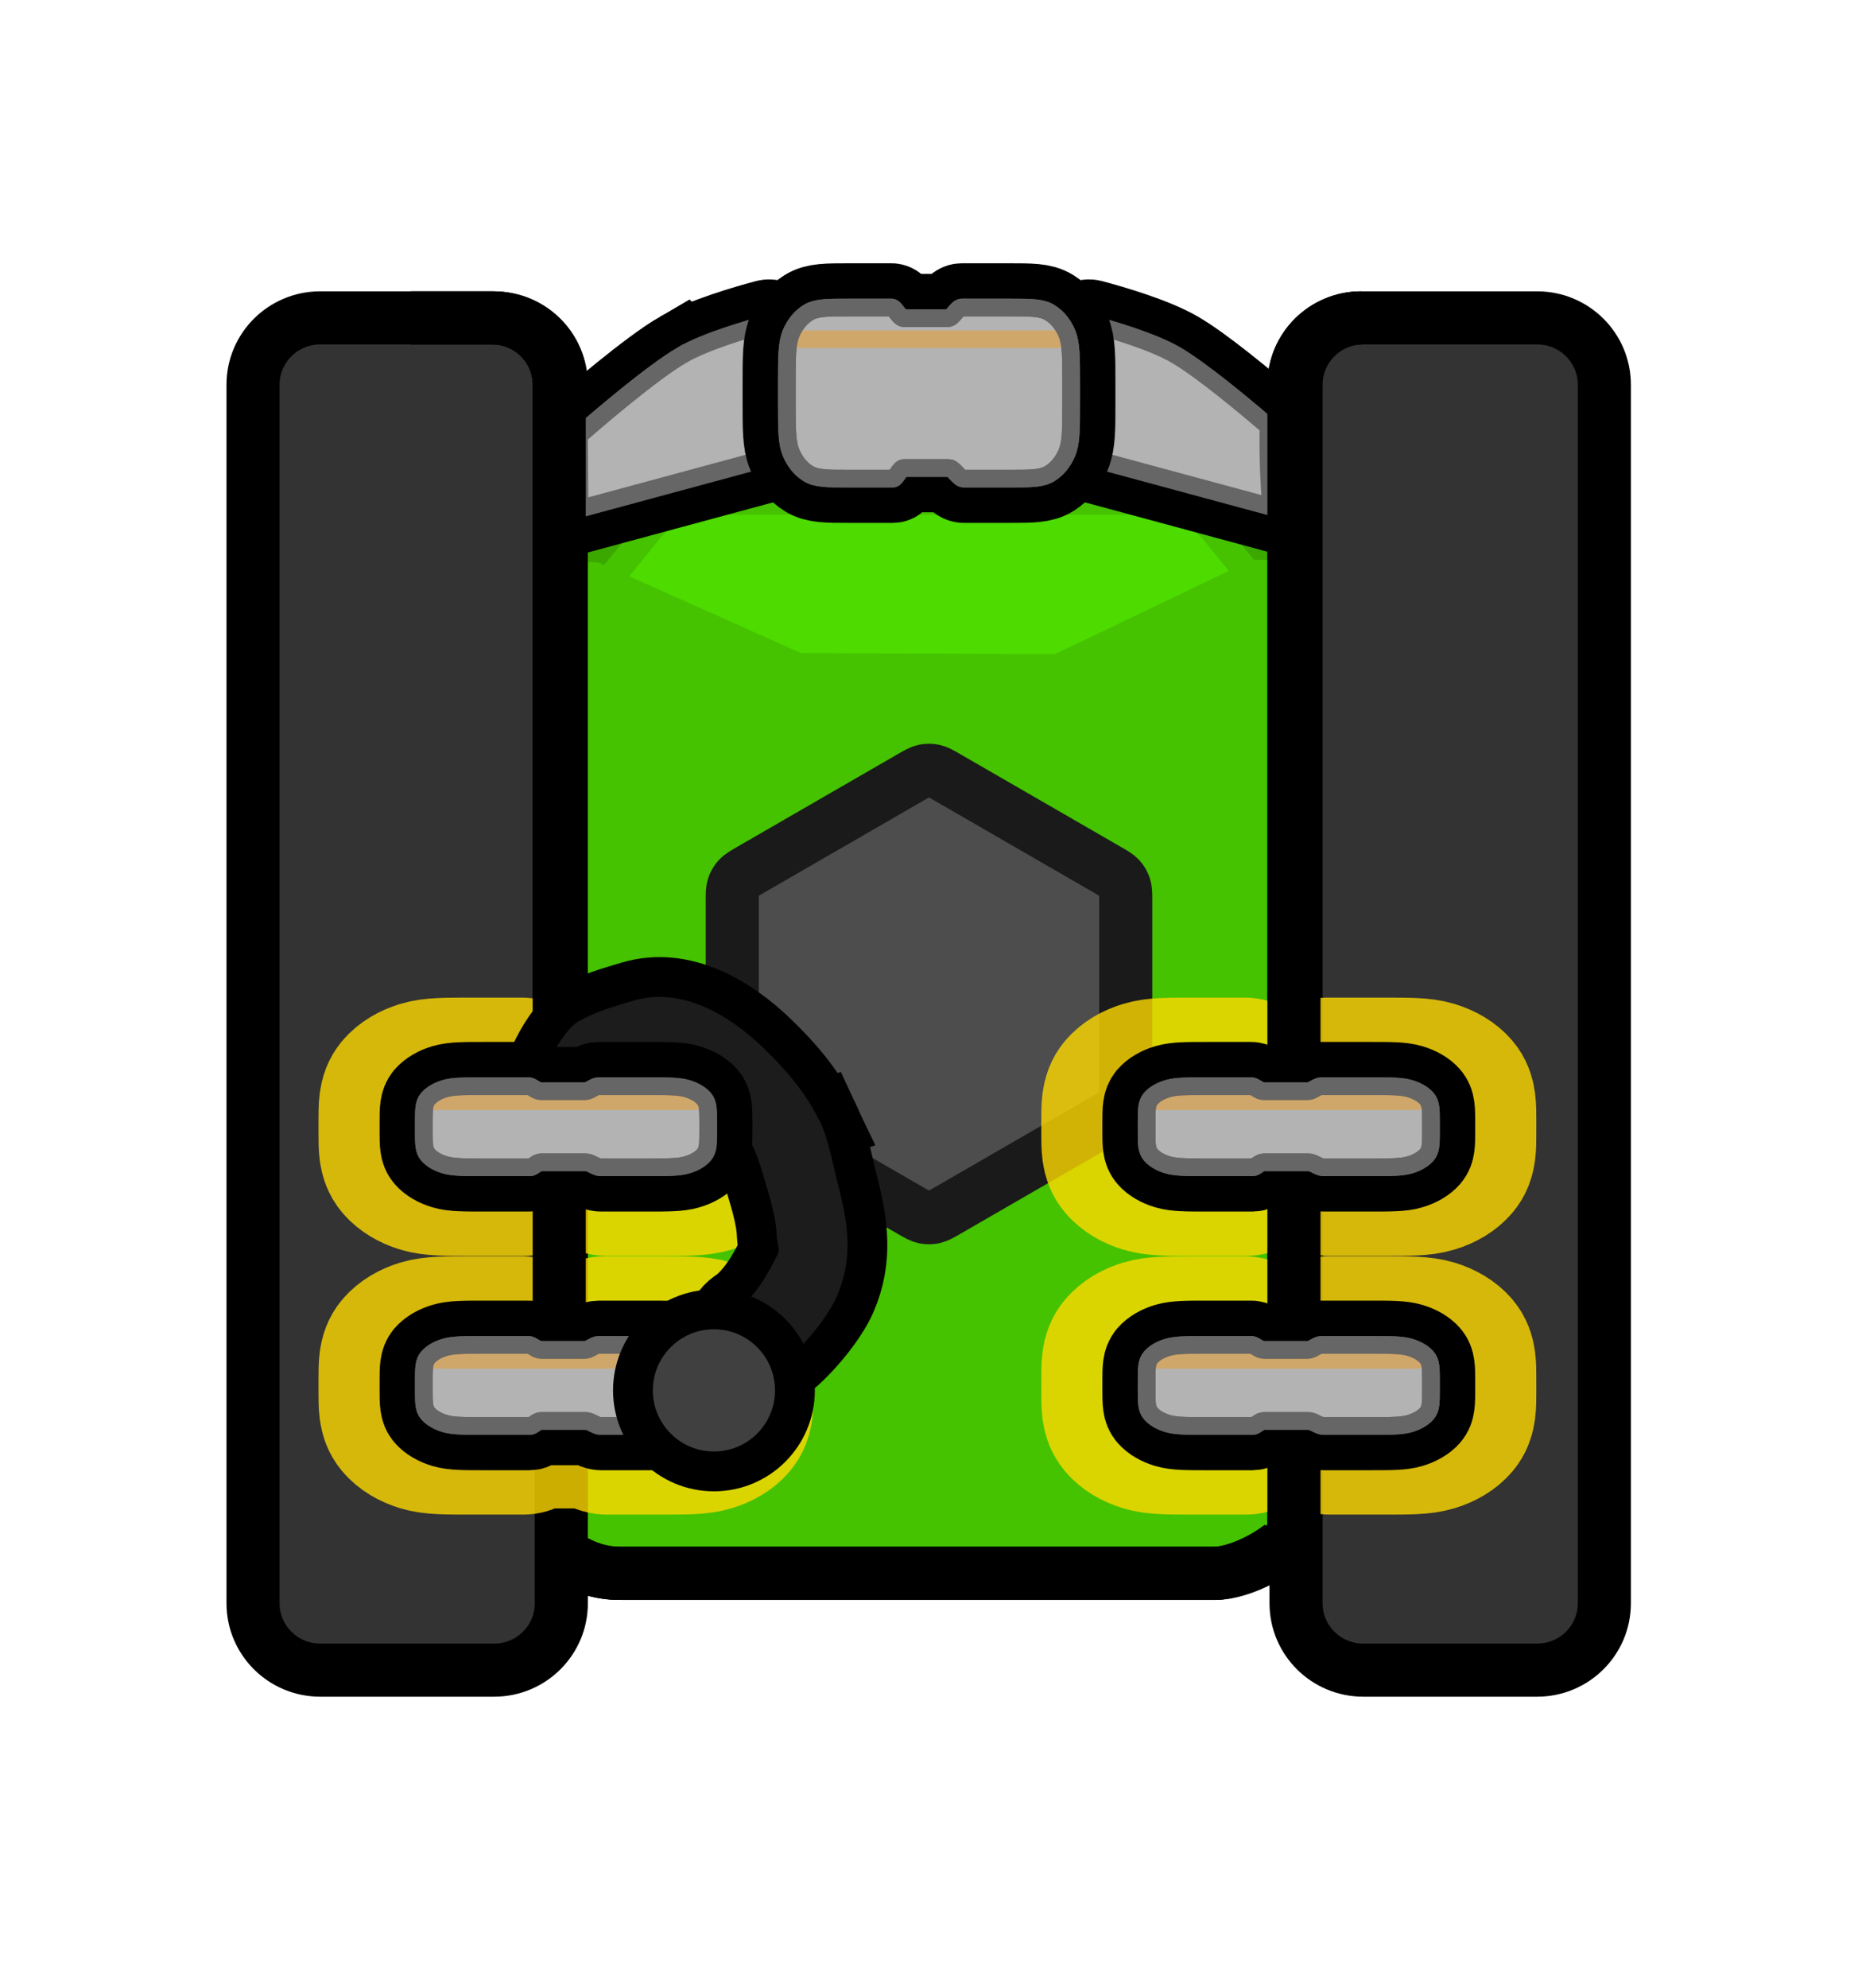 <svg version="1.1" xmlns="http://www.w3.org/2000/svg" xmlns:xlink="http://www.w3.org/1999/xlink" width="524.952" height="561.494" viewBox="0,0,524.952,561.494"><g transform="translate(-697.524,-259.253)"><g data-paper-data="{&quot;isPaintingLayer&quot;:true}" fill-rule="nonzero" stroke-miterlimit="10" stroke-dasharray="" stroke-dashoffset="0" style="mix-blend-mode: normal"><g stroke-linecap="butt"><path d="M964.38,481.864c31.641,0 77.037,31.166 113.142,60.895c-0.032,19.461 0.284,39.277 0.46,58.052c0.224,23.915 0.521,47.743 0.753,71.598c-6.241,8.393 -11.348,15.252 -14.148,18.997c-4.488,6.002 -16.086,12.233 -23.642,12.233c-22.095,0 -127.903,0 -167.811,0c-13.88,0 -22.066,-10.505 -23.387,-12.337c-1.362,-1.89 -3.009,-4.138 -4.883,-6.671c-1.695,-45.998 -4.592,-91.584 -7.999,-137.142c41.516,-31.053 95.031,-65.624 127.515,-65.624z" data-paper-data="{&quot;index&quot;:null}" fill="#45c200" stroke="#000000" stroke-width="15" stroke-linejoin="miter"/><path d="M825.387,413.465c0,0 56.278,-48.785 66.599,-58.195c0.842,-0.768 6.063,-5.171 14.915,-5.171c25.451,0 92.931,0 107.022,0c4.819,0 12.215,2.611 15.078,5.127c7.977,7.01 76.832,62.513 76.832,62.513c0,0 6.418,24.669 -14.768,29.353c-33.236,7.349 -102.41,-4.045 -125.97,-4.045c-22.152,0 -121.603,28.839 -148.672,15.224c-18.885,-9.499 8.966,-44.805 8.966,-44.805z" data-paper-data="{&quot;index&quot;:null}" fill="#3ba800" stroke="#000000" stroke-width="15" stroke-linejoin="miter"/><path d="M826.989,473.848c0,0 41.864,-49.455 53.872,-64.651c0.98,-1.24 7.054,-8.35 17.354,-8.35c29.614,0 108.13,0 124.525,0c5.607,0 14.213,4.217 17.544,8.28c9.282,11.321 52.726,64.722 52.726,64.722c0,0 -82.197,77.103 -127.085,77.103c-43.756,0 -138.936,-77.103 -138.936,-77.103z" data-paper-data="{&quot;index&quot;:null}" fill="#4ddb00" stroke="#45c200" stroke-width="7.5" stroke-linejoin="miter"/><path d="M829.794,539.846v-121.793h36.609l57.335,25.641l71.797,0.353l55.932,-26.754l30.281,0.76v121.793z" fill="#45c200" stroke="none" stroke-width="0" stroke-linejoin="miter"/><path d="M965.135,601.222c-1.87,1.08 -2.806,1.62 -3.8,1.831c-0.88,0.187 -1.789,0.187 -2.669,0c-0.994,-0.211 -1.93,-0.751 -3.8,-1.831l-45.317,-26.164c-1.871,-1.08 -2.806,-1.62 -3.486,-2.376c-0.602,-0.669 -1.057,-1.456 -1.334,-2.311c-0.314,-0.967 -0.314,-2.047 -0.314,-4.207v-52.328c0,-2.16 0,-3.24 0.314,-4.207c0.278,-0.855 0.733,-1.643 1.334,-2.311c0.68,-0.755 1.616,-1.295 3.486,-2.376l45.317,-26.164c1.87,-1.08 2.806,-1.62 3.8,-1.831c0.88,-0.187 1.789,-0.187 2.669,0c0.994,0.211 1.93,0.751 3.8,1.831l45.317,26.164c1.87,1.08 2.806,1.62 3.486,2.376c0.602,0.668 1.056,1.456 1.334,2.311c0.315,0.967 0.315,2.047 0.315,4.207v52.328c0,2.16 0,3.24 -0.315,4.207c-0.278,0.855 -0.732,1.643 -1.334,2.311c-0.68,0.755 -1.616,1.295 -3.486,2.376z" fill="#4d4d4d" stroke="#1a1a1a" stroke-width="15" stroke-linejoin="round"/><path d="M856.118,367.905v344.189c0,10.423 -8.449,18.872 -18.872,18.872h-48.852c-10.423,0 -18.872,-8.449 -18.872,-18.872v-344.189c0,-10.423 8.449,-18.872 18.872,-18.872h48.852c10.423,0 18.872,8.449 18.872,18.872z" fill="#333333" stroke="none" stroke-width="1" stroke-linejoin="miter"/><path d="M856.118,367.905v344.189c0,10.423 -8.498,18.872 -18.982,18.872h-49.138c-10.484,0 -18.982,-8.449 -18.982,-18.872v-344.189c0,-10.423 8.498,-18.872 18.982,-18.872h49.138c10.484,0 18.982,8.449 18.982,18.872z" fill="none" stroke="#000000" stroke-width="15" stroke-linejoin="miter"/><path d="M1150.986,367.906v344.189c0,10.423 -8.449,18.872 -18.872,18.872h-48.852c-10.423,0 -18.872,-8.449 -18.872,-18.872v-344.189c0,-10.423 8.449,-18.872 18.872,-18.872h48.852c10.423,0 18.872,8.449 18.872,18.872z" fill="#333333" stroke="none" stroke-width="1" stroke-linejoin="miter"/><path d="M1150.807,367.905v344.189c0,10.423 -8.498,18.872 -18.982,18.872h-49.138c-10.484,0 -18.982,-8.449 -18.982,-18.872v-344.189c0,-10.423 8.498,-18.872 18.982,-18.872h49.138c10.484,0 18.982,8.449 18.982,18.872z" fill="none" stroke="#000000" stroke-width="15" stroke-linejoin="miter"/><path d="M886.105,651.955c0,-7.253 5.879,-13.132 13.132,-13.132c7.253,0 13.132,5.879 13.132,13.132c0,7.253 -5.879,13.132 -13.132,13.132c-7.253,0 -13.132,-5.879 -13.132,-13.132z" fill="#4d4d4d" stroke="#1a1a1a" stroke-width="6" stroke-linejoin="miter"/><path d="M856.925,385.543c14.563,-12.686 29.609,-25.844 34.468,-30.274c0.842,-0.768 6.063,-5.171 14.915,-5.171c25.451,0 92.931,0 107.022,0c4.819,0 12.215,2.611 15.078,5.127c3.3,2.9 17.015,14.096 31.966,26.23" data-paper-data="{&quot;index&quot;:null}" fill="none" stroke="#000000" stroke-width="15" stroke-linejoin="miter"/><path d="M813.561,349.034h22.982c10.484,0 18.982,8.449 18.982,18.872v281.126" fill="none" stroke="#000000" stroke-width="15" stroke-linejoin="miter"/><path d="M1063.112,692.282v-324.376c0,-10.423 8.498,-18.872 18.982,-18.872" fill="none" stroke="#000000" stroke-width="15" stroke-linejoin="miter"/><path d="M1059.468,695.85c-5.509,4.284 -13.449,7.788 -19.115,7.788c-22.095,0 -127.903,0 -167.811,0c-5.679,0 -10.405,-1.759 -14.098,-3.962" data-paper-data="{&quot;index&quot;:null}" fill="none" stroke="#000000" stroke-width="15" stroke-linejoin="miter"/><path d="M697.524,820.747v-561.494h524.952v561.494z" fill="none" stroke="none" stroke-width="0" stroke-linejoin="miter"/></g><path d="M811.415,567.758c1.235,-1.462 3.203,-2.65 5.627,-3.395c2.755,-0.847 6.364,-0.847 13.577,-0.847c0,0 8.387,0 14.351,0c1.13,0 2.516,1.733 4.084,1.733c4.104,0 9.459,0 14.749,0c1.529,0 3.052,-1.733 4.538,-1.733c8.579,0 15.921,0 15.921,0c7.213,0 10.814,0 13.569,0.847c2.423,0.745 4.399,1.933 5.633,3.395c1.402,1.66 1.402,3.835 1.402,8.178v3.111c0,4.343 0,6.514 -1.402,8.175c-1.234,1.462 -3.21,2.654 -5.633,3.398c-2.752,0.846 -6.352,0.846 -13.55,0.846c0,0 -6.981,0 -15.259,0c-1.628,0 -3.307,-1.733 -4.992,-1.733c-5.394,0 -10.858,0 -14.976,0c-1.379,0 -2.607,1.733 -3.63,1.733c-6.11,0 -14.826,0 -14.826,0c-7.199,0 -10.803,0 -13.555,-0.846c-2.423,-0.745 -4.392,-1.937 -5.627,-3.398c-1.404,-1.662 -1.404,-3.835 -1.404,-8.186v-3.087c0,-4.351 0,-6.529 1.404,-8.191z" fill-opacity="0.8" fill="#fc9700" stroke-opacity="0.8" stroke="#ffd900" stroke-width="45" stroke-linecap="round" stroke-linejoin="round"/><path d="M811.415,640.822c1.235,-1.462 3.203,-2.65 5.627,-3.395c2.755,-0.847 6.364,-0.847 13.577,-0.847c0,0 8.387,0 14.351,0c1.13,0 2.516,1.733 4.084,1.733c4.104,0 9.459,0 14.749,0c1.529,0 3.052,-1.733 4.538,-1.733c8.579,0 15.921,0 15.921,0c7.213,0 10.814,0 13.569,0.847c2.423,0.745 4.399,1.933 5.633,3.395c1.402,1.66 1.402,3.835 1.402,8.178v3.111c0,4.343 0,6.514 -1.402,8.175c-1.234,1.462 -3.21,2.654 -5.633,3.398c-2.752,0.846 -6.352,0.846 -13.55,0.846c0,0 -6.981,0 -15.259,0c-1.628,0 -3.307,-1.733 -4.992,-1.733c-5.394,0 -10.858,0 -14.976,0c-1.379,0 -2.607,1.733 -3.63,1.733c-6.11,0 -14.826,0 -14.826,0c-7.199,0 -10.803,0 -13.555,-0.846c-2.423,-0.745 -4.392,-1.937 -5.627,-3.398c-1.404,-1.662 -1.404,-3.835 -1.404,-8.186v-3.087c0,-4.351 0,-6.529 1.404,-8.191z" fill-opacity="0.8" fill="#fc9700" stroke-opacity="0.8" stroke="#ffd900" stroke-width="45" stroke-linecap="round" stroke-linejoin="round"/><g stroke-linecap="butt" stroke-linejoin="miter"><path d="M890.312,359.472c6.659,-3.858 18.375,-7.248 23.939,-8.732c1.915,-0.511 3.655,1.778 4.214,4.379c1.363,6.333 0.86,22.966 0.596,29.538c-0.068,1.7 -1.75,3.165 -3.621,3.667c-6.345,1.705 -42.63,11.526 -54.212,14.662c-0.021,-6.913 -0.059,-13.825 -0.118,-20.737c4.086,-3.568 20.496,-17.734 29.201,-22.778z" fill="#808080" stroke="#000000" stroke-width="25"/><path d="M890.312,359.472c6.659,-3.858 18.375,-7.248 23.939,-8.732c1.915,-0.511 3.655,1.778 4.214,4.379c1.363,6.333 0.86,22.966 0.596,29.538c-0.068,1.7 -1.75,3.165 -3.621,3.667c-6.345,1.705 -42.63,11.526 -54.212,14.662c-0.021,-6.913 -0.059,-13.825 -0.118,-20.737c4.086,-3.568 20.496,-17.734 29.201,-22.778z" fill="#b3b3b3" stroke="#666666" stroke-width="5"/></g><g data-paper-data="{&quot;index&quot;:null}" stroke-linecap="butt" stroke-linejoin="miter"><path d="M1004.56,388.325c-1.871,-0.503 -3.552,-1.967 -3.621,-3.667c-0.264,-6.571 -0.767,-23.205 0.596,-29.538c0.56,-2.601 2.299,-4.89 4.214,-4.379c5.563,1.483 17.28,4.874 23.939,8.732c7.258,4.205 19.87,14.75 26.232,20.208c-0.156,7.999 0.136,15.447 0.734,22.733c-13.352,-3.614 -46.097,-12.477 -52.094,-14.089z" fill="#808080" stroke="#000000" stroke-width="25"/><path d="M1004.56,388.325c-1.871,-0.503 -3.552,-1.967 -3.621,-3.667c-0.264,-6.571 -0.767,-23.205 0.596,-29.538c0.56,-2.601 2.299,-4.89 4.214,-4.379c5.563,1.483 17.28,4.874 23.939,8.732c7.258,4.205 19.87,14.75 26.232,20.208c-0.156,7.999 0.136,15.447 0.734,22.733c-13.352,-3.614 -46.097,-12.477 -52.094,-14.089z" fill="#b3b3b3" stroke="#666666" stroke-width="5"/></g><path d="M1015.63,567.758c1.235,-1.462 3.203,-2.65 5.627,-3.395c2.755,-0.847 6.364,-0.847 13.577,-0.847c0,0 8.387,0 14.351,0c1.13,0 2.516,1.733 4.084,1.733c4.104,0 9.459,0 14.749,0c1.529,0 3.052,-1.733 4.538,-1.733c8.579,0 15.921,0 15.921,0c7.213,0 10.814,0 13.569,0.847c2.423,0.745 4.399,1.933 5.633,3.395c1.402,1.66 1.402,3.835 1.402,8.178v3.111c0,4.343 0,6.514 -1.402,8.175c-1.234,1.462 -3.21,2.654 -5.633,3.398c-2.752,0.846 -6.352,0.846 -13.55,0.846c0,0 -6.981,0 -15.259,0c-1.628,0 -3.307,-1.733 -4.992,-1.733c-5.394,0 -10.858,0 -14.976,0c-1.379,0 -2.607,1.733 -3.63,1.733c-6.11,0 -14.826,0 -14.826,0c-7.199,0 -10.803,0 -13.555,-0.846c-2.423,-0.745 -4.392,-1.937 -5.627,-3.398c-1.404,-1.662 -1.404,-3.835 -1.404,-8.186v-3.087c0,-4.351 0,-6.529 1.404,-8.191z" fill-opacity="0.8" fill="#fc9700" stroke-opacity="0.8" stroke="#ffd900" stroke-width="45" stroke-linecap="round" stroke-linejoin="round"/><path d="M1015.63,640.822c1.235,-1.462 3.203,-2.65 5.627,-3.395c2.755,-0.847 6.364,-0.847 13.577,-0.847c0,0 8.387,0 14.351,0c1.13,0 2.516,1.733 4.084,1.733c4.104,0 9.459,0 14.749,0c1.529,0 3.052,-1.733 4.538,-1.733c8.579,0 15.921,0 15.921,0c7.213,0 10.814,0 13.569,0.847c2.423,0.745 4.399,1.933 5.633,3.395c1.402,1.66 1.402,3.835 1.402,8.178v3.111c0,4.343 0,6.514 -1.402,8.175c-1.234,1.462 -3.21,2.654 -5.633,3.398c-2.752,0.846 -6.352,0.846 -13.55,0.846c0,0 -6.981,0 -15.259,0c-1.628,0 -3.307,-1.733 -4.992,-1.733c-5.394,0 -10.858,0 -14.976,0c-1.379,0 -2.607,1.733 -3.63,1.733c-6.11,0 -14.826,0 -14.826,0c-7.199,0 -10.803,0 -13.555,-0.846c-2.423,-0.745 -4.392,-1.937 -5.627,-3.398c-1.404,-1.662 -1.404,-3.835 -1.404,-8.186v-3.087c0,-4.351 0,-6.529 1.404,-8.191z" fill-opacity="0.8" fill="#fc9700" stroke-opacity="0.8" stroke="#ffd900" stroke-width="45" stroke-linecap="round" stroke-linejoin="round"/><path d="" fill-opacity="0.502" fill="#ff0079" stroke="none" stroke-width="0" stroke-linecap="butt" stroke-linejoin="miter"/><path d="" fill-opacity="0.502" fill="#ff0079" stroke="none" stroke-width="0" stroke-linecap="butt" stroke-linejoin="miter"/><path d="" fill-opacity="0.502" fill="#ff0079" stroke="none" stroke-width="0" stroke-linecap="butt" stroke-linejoin="miter"/><path d="" fill-opacity="0.502" fill="#ff0079" stroke="none" stroke-width="0" stroke-linecap="butt" stroke-linejoin="miter"/><path d="" fill-opacity="0.502" fill="#ff0079" stroke="none" stroke-width="0" stroke-linecap="butt" stroke-linejoin="miter"/><path d="" fill-opacity="0.502" fill="#ff0079" stroke="none" stroke-width="0" stroke-linecap="butt" stroke-linejoin="miter"/><path d="M813.561,349.034h22.982c10.484,0 18.982,8.449 18.982,18.872v281.126" fill="none" stroke="#000000" stroke-width="15" stroke-linecap="butt" stroke-linejoin="miter"/><path d="M1063.112,692.282v-324.376c0,-10.423 8.498,-18.872 18.982,-18.872" fill="none" stroke="#000000" stroke-width="15" stroke-linecap="butt" stroke-linejoin="miter"/><path d="M1059.468,695.85c-5.509,4.284 -13.449,7.788 -19.115,7.788c-22.095,0 -127.903,0 -167.811,0c-5.679,0 -10.405,-1.759 -14.098,-3.962" data-paper-data="{&quot;index&quot;:null}" fill="none" stroke="#000000" stroke-width="15" stroke-linecap="butt" stroke-linejoin="miter"/><g stroke-linecap="round"><path d="M1022.676,642.578c1.046,-1.198 2.713,-2.172 4.765,-2.782c2.333,-0.694 5.39,-0.694 11.498,-0.694c0,0 7.103,0 12.154,0c0.957,0 2.13,1.42 3.459,1.42c3.475,0 8.01,0 12.491,0c1.295,0 2.585,-1.42 3.843,-1.42c7.266,0 13.484,0 13.484,0c6.108,0 9.159,0 11.492,0.694c2.052,0.61 3.725,1.584 4.771,2.782c1.188,1.361 1.188,3.143 1.188,6.702v2.55c0,3.559 0,5.339 -1.188,6.7c-1.045,1.198 -2.719,2.175 -4.771,2.785c-2.331,0.693 -5.379,0.693 -11.476,0.693c0,0 -5.912,0 -12.923,0c-1.379,0 -2.8,-1.42 -4.228,-1.42c-4.568,0 -9.196,0 -12.683,0c-1.168,0 -2.208,1.42 -3.075,1.42c-5.174,0 -12.556,0 -12.556,0c-6.097,0 -9.149,0 -11.48,-0.693c-2.052,-0.61 -3.72,-1.587 -4.765,-2.785c-1.189,-1.362 -1.189,-3.143 -1.189,-6.709v-2.53c0,-3.566 0,-5.351 1.189,-6.713z" fill="none" stroke="#000000" stroke-width="25" stroke-linejoin="round"/><path d="M1022.676,642.578c1.046,-1.198 2.713,-2.172 4.765,-2.782c2.333,-0.694 5.39,-0.694 11.498,-0.694c0,0 7.103,0 12.154,0c0.957,0 2.13,1.42 3.459,1.42c3.475,0 8.01,0 12.491,0c1.295,0 2.585,-1.42 3.843,-1.42c7.266,0 13.484,0 13.484,0c6.108,0 9.159,0 11.492,0.694c2.052,0.61 3.725,1.584 4.771,2.782c1.188,1.361 1.188,3.143 1.188,6.702v2.55c0,3.559 0,5.339 -1.188,6.7c-1.045,1.198 -2.719,2.175 -4.771,2.785c-2.331,0.693 -5.379,0.693 -11.476,0.693c0,0 -5.912,0 -12.923,0c-1.379,0 -2.8,-1.42 -4.228,-1.42c-4.568,0 -9.196,0 -12.683,0c-1.168,0 -2.208,1.42 -3.075,1.42c-5.174,0 -12.556,0 -12.556,0c-6.097,0 -9.149,0 -11.48,-0.693c-2.052,-0.61 -3.72,-1.587 -4.765,-2.785c-1.189,-1.362 -1.189,-3.143 -1.189,-6.709v-2.53c0,-3.566 0,-5.351 1.189,-6.713z" fill="#b3b3b3" stroke="#666666" stroke-width="5" stroke-linejoin="round"/><path d="M1024.678,643.344h73.291" fill="none" stroke-opacity="0.4" stroke="#fc9700" stroke-width="5" stroke-linejoin="miter"/><path d="M1022.676,642.578c1.046,-1.198 2.713,-2.172 4.765,-2.782c2.333,-0.694 5.39,-0.694 11.498,-0.694c0,0 7.103,0 12.154,0c0.957,0 2.13,1.42 3.459,1.42c3.475,0 8.01,0 12.491,0c1.295,0 2.585,-1.42 3.843,-1.42c7.266,0 13.484,0 13.484,0c6.108,0 9.159,0 11.492,0.694c2.052,0.61 3.725,1.584 4.771,2.782c1.188,1.361 1.188,3.143 1.188,6.702v2.55c0,3.559 0,5.339 -1.188,6.7c-1.045,1.198 -2.719,2.175 -4.771,2.785c-2.331,0.693 -5.379,0.693 -11.476,0.693c0,0 -5.912,0 -12.923,0c-1.379,0 -2.8,-1.42 -4.228,-1.42c-4.568,0 -9.196,0 -12.683,0c-1.168,0 -2.208,1.42 -3.075,1.42c-5.174,0 -12.556,0 -12.556,0c-6.097,0 -9.149,0 -11.48,-0.693c-2.052,-0.61 -3.72,-1.587 -4.765,-2.785c-1.189,-1.362 -1.189,-3.143 -1.189,-6.709v-2.53c0,-3.566 0,-5.351 1.189,-6.713z" fill="none" stroke="#666666" stroke-width="5" stroke-linejoin="round"/></g><g stroke-linecap="round"><path d="M1022.676,569.515c1.046,-1.198 2.713,-2.172 4.765,-2.782c2.333,-0.694 5.39,-0.694 11.498,-0.694c0,0 7.103,0 12.154,0c0.957,0 2.13,1.42 3.459,1.42c3.475,0 8.01,0 12.491,0c1.295,0 2.585,-1.42 3.843,-1.42c7.266,0 13.484,0 13.484,0c6.108,0 9.159,0 11.492,0.694c2.052,0.61 3.725,1.584 4.771,2.782c1.188,1.361 1.188,3.143 1.188,6.702v2.55c0,3.559 0,5.339 -1.188,6.7c-1.045,1.198 -2.719,2.175 -4.771,2.785c-2.331,0.693 -5.379,0.693 -11.476,0.693c0,0 -5.912,0 -12.923,0c-1.379,0 -2.8,-1.42 -4.228,-1.42c-4.568,0 -9.196,0 -12.683,0c-1.168,0 -2.208,1.42 -3.075,1.42c-5.174,0 -12.556,0 -12.556,0c-6.097,0 -9.149,0 -11.48,-0.693c-2.052,-0.61 -3.72,-1.587 -4.765,-2.785c-1.189,-1.362 -1.189,-3.143 -1.189,-6.709v-2.53c0,-3.566 0,-5.351 1.189,-6.713z" fill="none" stroke="#000000" stroke-width="25" stroke-linejoin="round"/><path d="M1022.676,569.515c1.046,-1.198 2.713,-2.172 4.765,-2.782c2.333,-0.694 5.39,-0.694 11.498,-0.694c0,0 7.103,0 12.154,0c0.957,0 2.13,1.42 3.459,1.42c3.475,0 8.01,0 12.491,0c1.295,0 2.585,-1.42 3.843,-1.42c7.266,0 13.484,0 13.484,0c6.108,0 9.159,0 11.492,0.694c2.052,0.61 3.725,1.584 4.771,2.782c1.188,1.361 1.188,3.143 1.188,6.702v2.55c0,3.559 0,5.339 -1.188,6.7c-1.045,1.198 -2.719,2.175 -4.771,2.785c-2.331,0.693 -5.379,0.693 -11.476,0.693c0,0 -5.912,0 -12.923,0c-1.379,0 -2.8,-1.42 -4.228,-1.42c-4.568,0 -9.196,0 -12.683,0c-1.168,0 -2.208,1.42 -3.075,1.42c-5.174,0 -12.556,0 -12.556,0c-6.097,0 -9.149,0 -11.48,-0.693c-2.052,-0.61 -3.72,-1.587 -4.765,-2.785c-1.189,-1.362 -1.189,-3.143 -1.189,-6.709v-2.53c0,-3.566 0,-5.351 1.189,-6.713z" fill="#b3b3b3" stroke="#666666" stroke-width="5" stroke-linejoin="round"/><path d="M1024.678,570.28h73.291" fill="none" stroke-opacity="0.4" stroke="#fc9700" stroke-width="5" stroke-linejoin="miter"/><path d="M1022.676,569.515c1.046,-1.198 2.713,-2.172 4.765,-2.782c2.333,-0.694 5.39,-0.694 11.498,-0.694c0,0 7.103,0 12.154,0c0.957,0 2.13,1.42 3.459,1.42c3.475,0 8.01,0 12.491,0c1.295,0 2.585,-1.42 3.843,-1.42c7.266,0 13.484,0 13.484,0c6.108,0 9.159,0 11.492,0.694c2.052,0.61 3.725,1.584 4.771,2.782c1.188,1.361 1.188,3.143 1.188,6.702v2.55c0,3.559 0,5.339 -1.188,6.7c-1.045,1.198 -2.719,2.175 -4.771,2.785c-2.331,0.693 -5.379,0.693 -11.476,0.693c0,0 -5.912,0 -12.923,0c-1.379,0 -2.8,-1.42 -4.228,-1.42c-4.568,0 -9.196,0 -12.683,0c-1.168,0 -2.208,1.42 -3.075,1.42c-5.174,0 -12.556,0 -12.556,0c-6.097,0 -9.149,0 -11.48,-0.693c-2.052,-0.61 -3.72,-1.587 -4.765,-2.785c-1.189,-1.362 -1.189,-3.143 -1.189,-6.709v-2.53c0,-3.566 0,-5.351 1.189,-6.713z" fill="none" stroke="#666666" stroke-width="5" stroke-linejoin="round"/></g><g stroke-linecap="round"><path d="M921.022,353.447c1.046,-2.527 2.713,-4.581 4.765,-5.869c2.333,-1.464 5.39,-1.464 11.498,-1.464c0,0 7.103,0 12.154,0c0.957,0 2.13,2.995 3.459,2.995c3.475,0 8.01,0 12.491,0c1.295,0 2.585,-2.995 3.843,-2.995c7.266,0 13.484,0 13.484,0c6.108,0 9.159,0 11.492,1.464c2.052,1.288 3.725,3.341 4.771,5.869c1.188,2.87 1.188,6.63 1.188,14.138v5.379c0,7.508 0,11.262 -1.188,14.133c-1.045,2.527 -2.719,4.588 -4.771,5.875c-2.331,1.463 -5.379,1.463 -11.476,1.463c0,0 -5.912,0 -12.923,0c-1.379,0 -2.8,-2.995 -4.228,-2.995c-4.568,0 -9.196,0 -12.683,0c-1.168,0 -2.208,2.995 -3.075,2.995c-5.174,0 -12.556,0 -12.556,0c-6.097,0 -9.149,0 -11.48,-1.463c-2.052,-1.287 -3.72,-3.348 -4.765,-5.875c-1.189,-2.873 -1.189,-6.629 -1.189,-14.152v-5.337c0,-7.523 0,-11.287 1.189,-14.16z" fill="none" stroke="#000000" stroke-width="25" stroke-linejoin="round"/><path d="M921.022,353.447c1.046,-2.527 2.713,-4.581 4.765,-5.869c2.333,-1.464 5.39,-1.464 11.498,-1.464c0,0 7.103,0 12.154,0c0.957,0 2.13,2.995 3.459,2.995c3.475,0 8.01,0 12.491,0c1.295,0 2.585,-2.995 3.843,-2.995c7.266,0 13.484,0 13.484,0c6.108,0 9.159,0 11.492,1.464c2.052,1.288 3.725,3.341 4.771,5.869c1.188,2.87 1.188,6.63 1.188,14.138v5.379c0,7.508 0,11.262 -1.188,14.133c-1.045,2.527 -2.719,4.588 -4.771,5.875c-2.331,1.463 -5.379,1.463 -11.476,1.463c0,0 -5.912,0 -12.923,0c-1.379,0 -2.8,-2.995 -4.228,-2.995c-4.568,0 -9.196,0 -12.683,0c-1.168,0 -2.208,2.995 -3.075,2.995c-5.174,0 -12.556,0 -12.556,0c-6.097,0 -9.149,0 -11.48,-1.463c-2.052,-1.287 -3.72,-3.348 -4.765,-5.875c-1.189,-2.873 -1.189,-6.629 -1.189,-14.152v-5.337c0,-7.523 0,-11.287 1.189,-14.16z" fill="#b3b3b3" stroke="#666666" stroke-width="5" stroke-linejoin="round"/><path d="M996.315,355.062h-73.291" fill="none" stroke-opacity="0.4" stroke="#fc9700" stroke-width="5" stroke-linejoin="miter"/><path d="M921.022,353.447c1.046,-2.527 2.713,-4.581 4.765,-5.869c2.333,-1.464 5.39,-1.464 11.498,-1.464c0,0 7.103,0 12.154,0c0.957,0 2.13,2.995 3.459,2.995c3.475,0 8.01,0 12.491,0c1.295,0 2.585,-2.995 3.843,-2.995c7.266,0 13.484,0 13.484,0c6.108,0 9.159,0 11.492,1.464c2.052,1.288 3.725,3.341 4.771,5.869c1.188,2.87 1.188,6.63 1.188,14.138v5.379c0,7.508 0,11.262 -1.188,14.133c-1.045,2.527 -2.719,4.588 -4.771,5.875c-2.331,1.463 -5.379,1.463 -11.476,1.463c0,0 -5.912,0 -12.923,0c-1.379,0 -2.8,-2.995 -4.228,-2.995c-4.568,0 -9.196,0 -12.683,0c-1.168,0 -2.208,2.995 -3.075,2.995c-5.174,0 -12.556,0 -12.556,0c-6.097,0 -9.149,0 -11.48,-1.463c-2.052,-1.287 -3.72,-3.348 -4.765,-5.875c-1.189,-2.873 -1.189,-6.629 -1.189,-14.152v-5.337c0,-7.523 0,-11.287 1.189,-14.16z" fill="none" stroke="#666666" stroke-width="5" stroke-linejoin="round"/></g><g stroke-linecap="round"><path d="M818.461,642.578c1.046,-1.198 2.713,-2.172 4.765,-2.782c2.333,-0.694 5.39,-0.694 11.498,-0.694c0,0 7.103,0 12.154,0c0.957,0 2.13,1.42 3.459,1.42c3.475,0 8.01,0 12.491,0c1.295,0 2.585,-1.42 3.843,-1.42c7.266,0 13.484,0 13.484,0c6.108,0 9.159,0 11.492,0.694c2.052,0.61 3.725,1.584 4.771,2.782c1.188,1.361 1.188,3.143 1.188,6.702v2.55c0,3.559 0,5.339 -1.188,6.7c-1.045,1.198 -2.719,2.175 -4.771,2.785c-2.331,0.693 -5.379,0.693 -11.476,0.693c0,0 -5.912,0 -12.923,0c-1.379,0 -2.8,-1.42 -4.228,-1.42c-4.568,0 -9.196,0 -12.683,0c-1.168,0 -2.208,1.42 -3.075,1.42c-5.174,0 -12.556,0 -12.556,0c-6.097,0 -9.149,0 -11.48,-0.693c-2.052,-0.61 -3.72,-1.587 -4.765,-2.785c-1.189,-1.362 -1.189,-3.143 -1.189,-6.709v-2.53c0,-3.566 0,-5.351 1.189,-6.713z" fill="none" stroke="#000000" stroke-width="25" stroke-linejoin="round"/><path d="M818.461,642.578c1.046,-1.198 2.713,-2.172 4.765,-2.782c2.333,-0.694 5.39,-0.694 11.498,-0.694c0,0 7.103,0 12.154,0c0.957,0 2.13,1.42 3.459,1.42c3.475,0 8.01,0 12.491,0c1.295,0 2.585,-1.42 3.843,-1.42c7.266,0 13.484,0 13.484,0c6.108,0 9.159,0 11.492,0.694c2.052,0.61 3.725,1.584 4.771,2.782c1.188,1.361 1.188,3.143 1.188,6.702v2.55c0,3.559 0,5.339 -1.188,6.7c-1.045,1.198 -2.719,2.175 -4.771,2.785c-2.331,0.693 -5.379,0.693 -11.476,0.693c0,0 -5.912,0 -12.923,0c-1.379,0 -2.8,-1.42 -4.228,-1.42c-4.568,0 -9.196,0 -12.683,0c-1.168,0 -2.208,1.42 -3.075,1.42c-5.174,0 -12.556,0 -12.556,0c-6.097,0 -9.149,0 -11.48,-0.693c-2.052,-0.61 -3.72,-1.587 -4.765,-2.785c-1.189,-1.362 -1.189,-3.143 -1.189,-6.709v-2.53c0,-3.566 0,-5.351 1.189,-6.713z" fill="#b3b3b3" stroke="#666666" stroke-width="5" stroke-linejoin="round"/><path d="M893.754,643.344h-73.291" fill="none" stroke-opacity="0.4" stroke="#fc9700" stroke-width="5" stroke-linejoin="miter"/><path d="M818.461,642.578c1.046,-1.198 2.713,-2.172 4.765,-2.782c2.333,-0.694 5.39,-0.694 11.498,-0.694c0,0 7.103,0 12.154,0c0.957,0 2.13,1.42 3.459,1.42c3.475,0 8.01,0 12.491,0c1.295,0 2.585,-1.42 3.843,-1.42c7.266,0 13.484,0 13.484,0c6.108,0 9.159,0 11.492,0.694c2.052,0.61 3.725,1.584 4.771,2.782c1.188,1.361 1.188,3.143 1.188,6.702v2.55c0,3.559 0,5.339 -1.188,6.7c-1.045,1.198 -2.719,2.175 -4.771,2.785c-2.331,0.693 -5.379,0.693 -11.476,0.693c0,0 -5.912,0 -12.923,0c-1.379,0 -2.8,-1.42 -4.228,-1.42c-4.568,0 -9.196,0 -12.683,0c-1.168,0 -2.208,1.42 -3.075,1.42c-5.174,0 -12.556,0 -12.556,0c-6.097,0 -9.149,0 -11.48,-0.693c-2.052,-0.61 -3.72,-1.587 -4.765,-2.785c-1.189,-1.362 -1.189,-3.143 -1.189,-6.709v-2.53c0,-3.566 0,-5.351 1.189,-6.713z" fill="none" stroke="#666666" stroke-width="5" stroke-linejoin="round"/></g><g stroke-linecap="butt" stroke-linejoin="miter"><path d="M904.974,575.488c-3.696,-4.204 -8.192,-9.601 -13.364,-12.369c-2.131,-1.14 -4.738,-1.658 -7.058,-2.308c-1.023,-0.286 -1.409,-0.082 -2.891,0.338c-2.875,0.813 -5.717,1.742 -8.543,2.71c-1.268,0.434 -1.648,3.005 -2.248,3.929c-2.474,3.811 -2.8,8.267 -4.535,12.428c-2.412,5.785 -8.312,8.827 -14.217,5.766c-7.814,-4.05 -4.728,-10.221 -3.323,-16.543c1.301,-5.857 6.856,-18.789 12.488,-21.891c4.866,-2.68 9.367,-3.918 15.026,-5.617c13.794,-4.14 27.314,4.038 36.891,13.283c6.428,6.205 11.809,12.454 15.787,20.486c0.039,0.078 0.077,0.157 0.115,0.235c-2.171,0.689 -4.342,1.377 -6.512,2.066c-2.661,0.844 -5.321,1.688 -7.982,2.532c-1.653,0.524 -3.305,1.049 -4.958,1.573c-1.232,-2.281 -2.731,-4.407 -4.674,-6.618z" fill="#b2894d" stroke="#000000" stroke-width="22.5"/><path d="M902.01,633.951c0.413,-1.277 1.065,-2.259 1.842,-3.108c0.782,-1.024 1.768,-1.904 2.921,-2.57c0.539,-0.441 1.079,-0.899 1.595,-1.405c4.04,-3.958 6.557,-8.687 9,-13.629c0.536,-1.084 -0.36,-3.613 -0.388,-4.846c-0.129,-5.722 -2.451,-12.476 -4.063,-18.044c-0.935,-3.23 -1.944,-5.943 -3.261,-8.455c1.629,-0.517 3.259,-1.034 4.888,-1.551c2.661,-0.844 5.321,-1.688 7.982,-2.532c2.188,-0.694 4.377,-1.388 6.565,-2.082c2.615,5.582 3.666,12.114 5.198,18.037c2.906,11.235 4.318,20.831 -0.278,31.544c-2.604,6.068 -10.227,15.335 -16.195,19.52c-0.404,0.284 -0.801,0.544 -1.188,0.778c-0.457,0.277 -0.994,0.515 -1.584,0.709c-0.086,0.03 -0.173,0.059 -0.261,0.087c-0.888,0.282 -1.786,0.432 -2.673,0.463c-2.769,0.178 -5.719,-0.533 -7.027,-2.57c-1.27,-1.146 -2.261,-2.634 -2.815,-4.381c-0.378,-1.192 -0.521,-2.403 -0.453,-3.581c-0.072,-0.813 -0.054,-1.614 0.195,-2.383z" fill="#b2894d" stroke="#000000" stroke-width="22.5"/><path d="M904.974,575.488c-3.696,-4.204 -8.192,-9.601 -13.364,-12.369c-2.131,-1.14 -4.738,-1.658 -7.058,-2.308c-1.023,-0.286 -1.409,-0.082 -2.891,0.338c-2.875,0.813 -5.717,1.742 -8.543,2.71c-1.268,0.434 -1.648,3.005 -2.248,3.929c-2.474,3.811 -2.8,8.267 -4.535,12.428c-2.412,5.785 -8.312,8.827 -14.217,5.766c-7.814,-4.05 -4.728,-10.221 -3.323,-16.543c1.301,-5.857 6.856,-18.789 12.488,-21.891c4.866,-2.68 9.367,-3.918 15.026,-5.617c13.794,-4.14 27.314,4.038 36.891,13.283c6.428,6.205 11.809,12.454 15.787,20.486c0.039,0.078 0.077,0.157 0.115,0.235c-2.171,0.689 -4.342,1.377 -6.512,2.066c-2.661,0.844 -5.321,1.688 -7.982,2.532c-1.653,0.524 -3.305,1.049 -4.958,1.573c-1.232,-2.281 -2.731,-4.407 -4.674,-6.618z" fill="#1c1c1c" stroke="none" stroke-width="0.5"/><path d="M902.01,633.951c0.413,-1.277 1.065,-2.259 1.842,-3.108c0.782,-1.024 1.768,-1.904 2.921,-2.57c0.539,-0.441 1.079,-0.899 1.595,-1.405c4.04,-3.958 6.557,-8.687 9,-13.629c0.536,-1.084 -0.36,-3.613 -0.388,-4.846c-0.129,-5.722 -2.451,-12.476 -4.063,-18.044c-0.935,-3.23 -1.944,-5.943 -3.261,-8.455c1.629,-0.517 3.259,-1.034 4.888,-1.551c2.661,-0.844 5.321,-1.688 7.982,-2.532c2.188,-0.694 4.377,-1.388 6.565,-2.082c2.615,5.582 3.666,12.114 5.198,18.037c2.906,11.235 4.318,20.831 -0.278,31.544c-2.604,6.068 -10.227,15.335 -16.195,19.52c-0.404,0.284 -0.801,0.544 -1.188,0.778c-0.457,0.277 -0.994,0.515 -1.584,0.709c-0.086,0.03 -0.173,0.059 -0.261,0.087c-0.888,0.282 -1.786,0.432 -2.673,0.463c-2.769,0.178 -5.719,-0.533 -7.027,-2.57c-1.27,-1.146 -2.261,-2.634 -2.815,-4.381c-0.378,-1.192 -0.521,-2.403 -0.453,-3.581c-0.072,-0.813 -0.054,-1.614 0.195,-2.383z" fill="#1c1c1c" stroke="none" stroke-width="0.5"/></g><g stroke-linecap="round"><path d="M818.461,569.515c1.046,-1.198 2.713,-2.172 4.765,-2.782c2.333,-0.694 5.39,-0.694 11.498,-0.694c0,0 7.103,0 12.154,0c0.957,0 2.13,1.42 3.459,1.42c3.475,0 8.01,0 12.491,0c1.295,0 2.585,-1.42 3.843,-1.42c7.266,0 13.484,0 13.484,0c6.108,0 9.159,0 11.492,0.694c2.052,0.61 3.725,1.584 4.771,2.782c1.188,1.361 1.188,3.143 1.188,6.702v2.55c0,3.559 0,5.339 -1.188,6.7c-1.045,1.198 -2.719,2.175 -4.771,2.785c-2.331,0.693 -5.379,0.693 -11.476,0.693c0,0 -5.912,0 -12.923,0c-1.379,0 -2.8,-1.42 -4.228,-1.42c-4.568,0 -9.196,0 -12.683,0c-1.168,0 -2.208,1.42 -3.075,1.42c-5.174,0 -12.556,0 -12.556,0c-6.097,0 -9.149,0 -11.48,-0.693c-2.052,-0.61 -3.72,-1.587 -4.765,-2.785c-1.189,-1.362 -1.189,-3.143 -1.189,-6.709v-2.53c0,-3.566 0,-5.351 1.189,-6.713z" fill="none" stroke="#000000" stroke-width="25" stroke-linejoin="round"/><path d="M818.461,569.515c1.046,-1.198 2.713,-2.172 4.765,-2.782c2.333,-0.694 5.39,-0.694 11.498,-0.694c0,0 7.103,0 12.154,0c0.957,0 2.13,1.42 3.459,1.42c3.475,0 8.01,0 12.491,0c1.295,0 2.585,-1.42 3.843,-1.42c7.266,0 13.484,0 13.484,0c6.108,0 9.159,0 11.492,0.694c2.052,0.61 3.725,1.584 4.771,2.782c1.188,1.361 1.188,3.143 1.188,6.702v2.55c0,3.559 0,5.339 -1.188,6.7c-1.045,1.198 -2.719,2.175 -4.771,2.785c-2.331,0.693 -5.379,0.693 -11.476,0.693c0,0 -5.912,0 -12.923,0c-1.379,0 -2.8,-1.42 -4.228,-1.42c-4.568,0 -9.196,0 -12.683,0c-1.168,0 -2.208,1.42 -3.075,1.42c-5.174,0 -12.556,0 -12.556,0c-6.097,0 -9.149,0 -11.48,-0.693c-2.052,-0.61 -3.72,-1.587 -4.765,-2.785c-1.189,-1.362 -1.189,-3.143 -1.189,-6.709v-2.53c0,-3.566 0,-5.351 1.189,-6.713z" fill="#b3b3b3" stroke="#666666" stroke-width="5" stroke-linejoin="round"/><path d="M820.463,570.28h73.291" fill="none" stroke-opacity="0.4" stroke="#fc9700" stroke-width="5" stroke-linejoin="miter"/><path d="M818.461,569.515c1.046,-1.198 2.713,-2.172 4.765,-2.782c2.333,-0.694 5.39,-0.694 11.498,-0.694c0,0 7.103,0 12.154,0c0.957,0 2.13,1.42 3.459,1.42c3.475,0 8.01,0 12.491,0c1.295,0 2.585,-1.42 3.843,-1.42c7.266,0 13.484,0 13.484,0c6.108,0 9.159,0 11.492,0.694c2.052,0.61 3.725,1.584 4.771,2.782c1.188,1.361 1.188,3.143 1.188,6.702v2.55c0,3.559 0,5.339 -1.188,6.7c-1.045,1.198 -2.719,2.175 -4.771,2.785c-2.331,0.693 -5.379,0.693 -11.476,0.693c0,0 -5.912,0 -12.923,0c-1.379,0 -2.8,-1.42 -4.228,-1.42c-4.568,0 -9.196,0 -12.683,0c-1.168,0 -2.208,1.42 -3.075,1.42c-5.174,0 -12.556,0 -12.556,0c-6.097,0 -9.149,0 -11.48,-0.693c-2.052,-0.61 -3.72,-1.587 -4.765,-2.785c-1.189,-1.362 -1.189,-3.143 -1.189,-6.709v-2.53c0,-3.566 0,-5.351 1.189,-6.713z" fill="none" stroke="#666666" stroke-width="5" stroke-linejoin="round"/></g><path d="M881.977,651.955c0,-9.532 7.728,-17.26 17.26,-17.26c9.532,0 17.26,7.728 17.26,17.26c0,9.532 -7.728,17.26 -17.26,17.26c-9.532,0 -17.26,-7.728 -17.26,-17.26z" fill="#404040" stroke="#000000" stroke-width="22.5" stroke-linecap="butt" stroke-linejoin="miter"/><path d="M881.977,651.955c0,-9.532 7.728,-17.26 17.26,-17.26c9.532,0 17.26,7.728 17.26,17.26c0,9.532 -7.728,17.26 -17.26,17.26c-9.532,0 -17.26,-7.728 -17.26,-17.26z" fill="#404040" stroke="none" stroke-width="0" stroke-linecap="butt" stroke-linejoin="miter"/></g></g></svg><!--rotationCenter:262.475945:280.747115-->